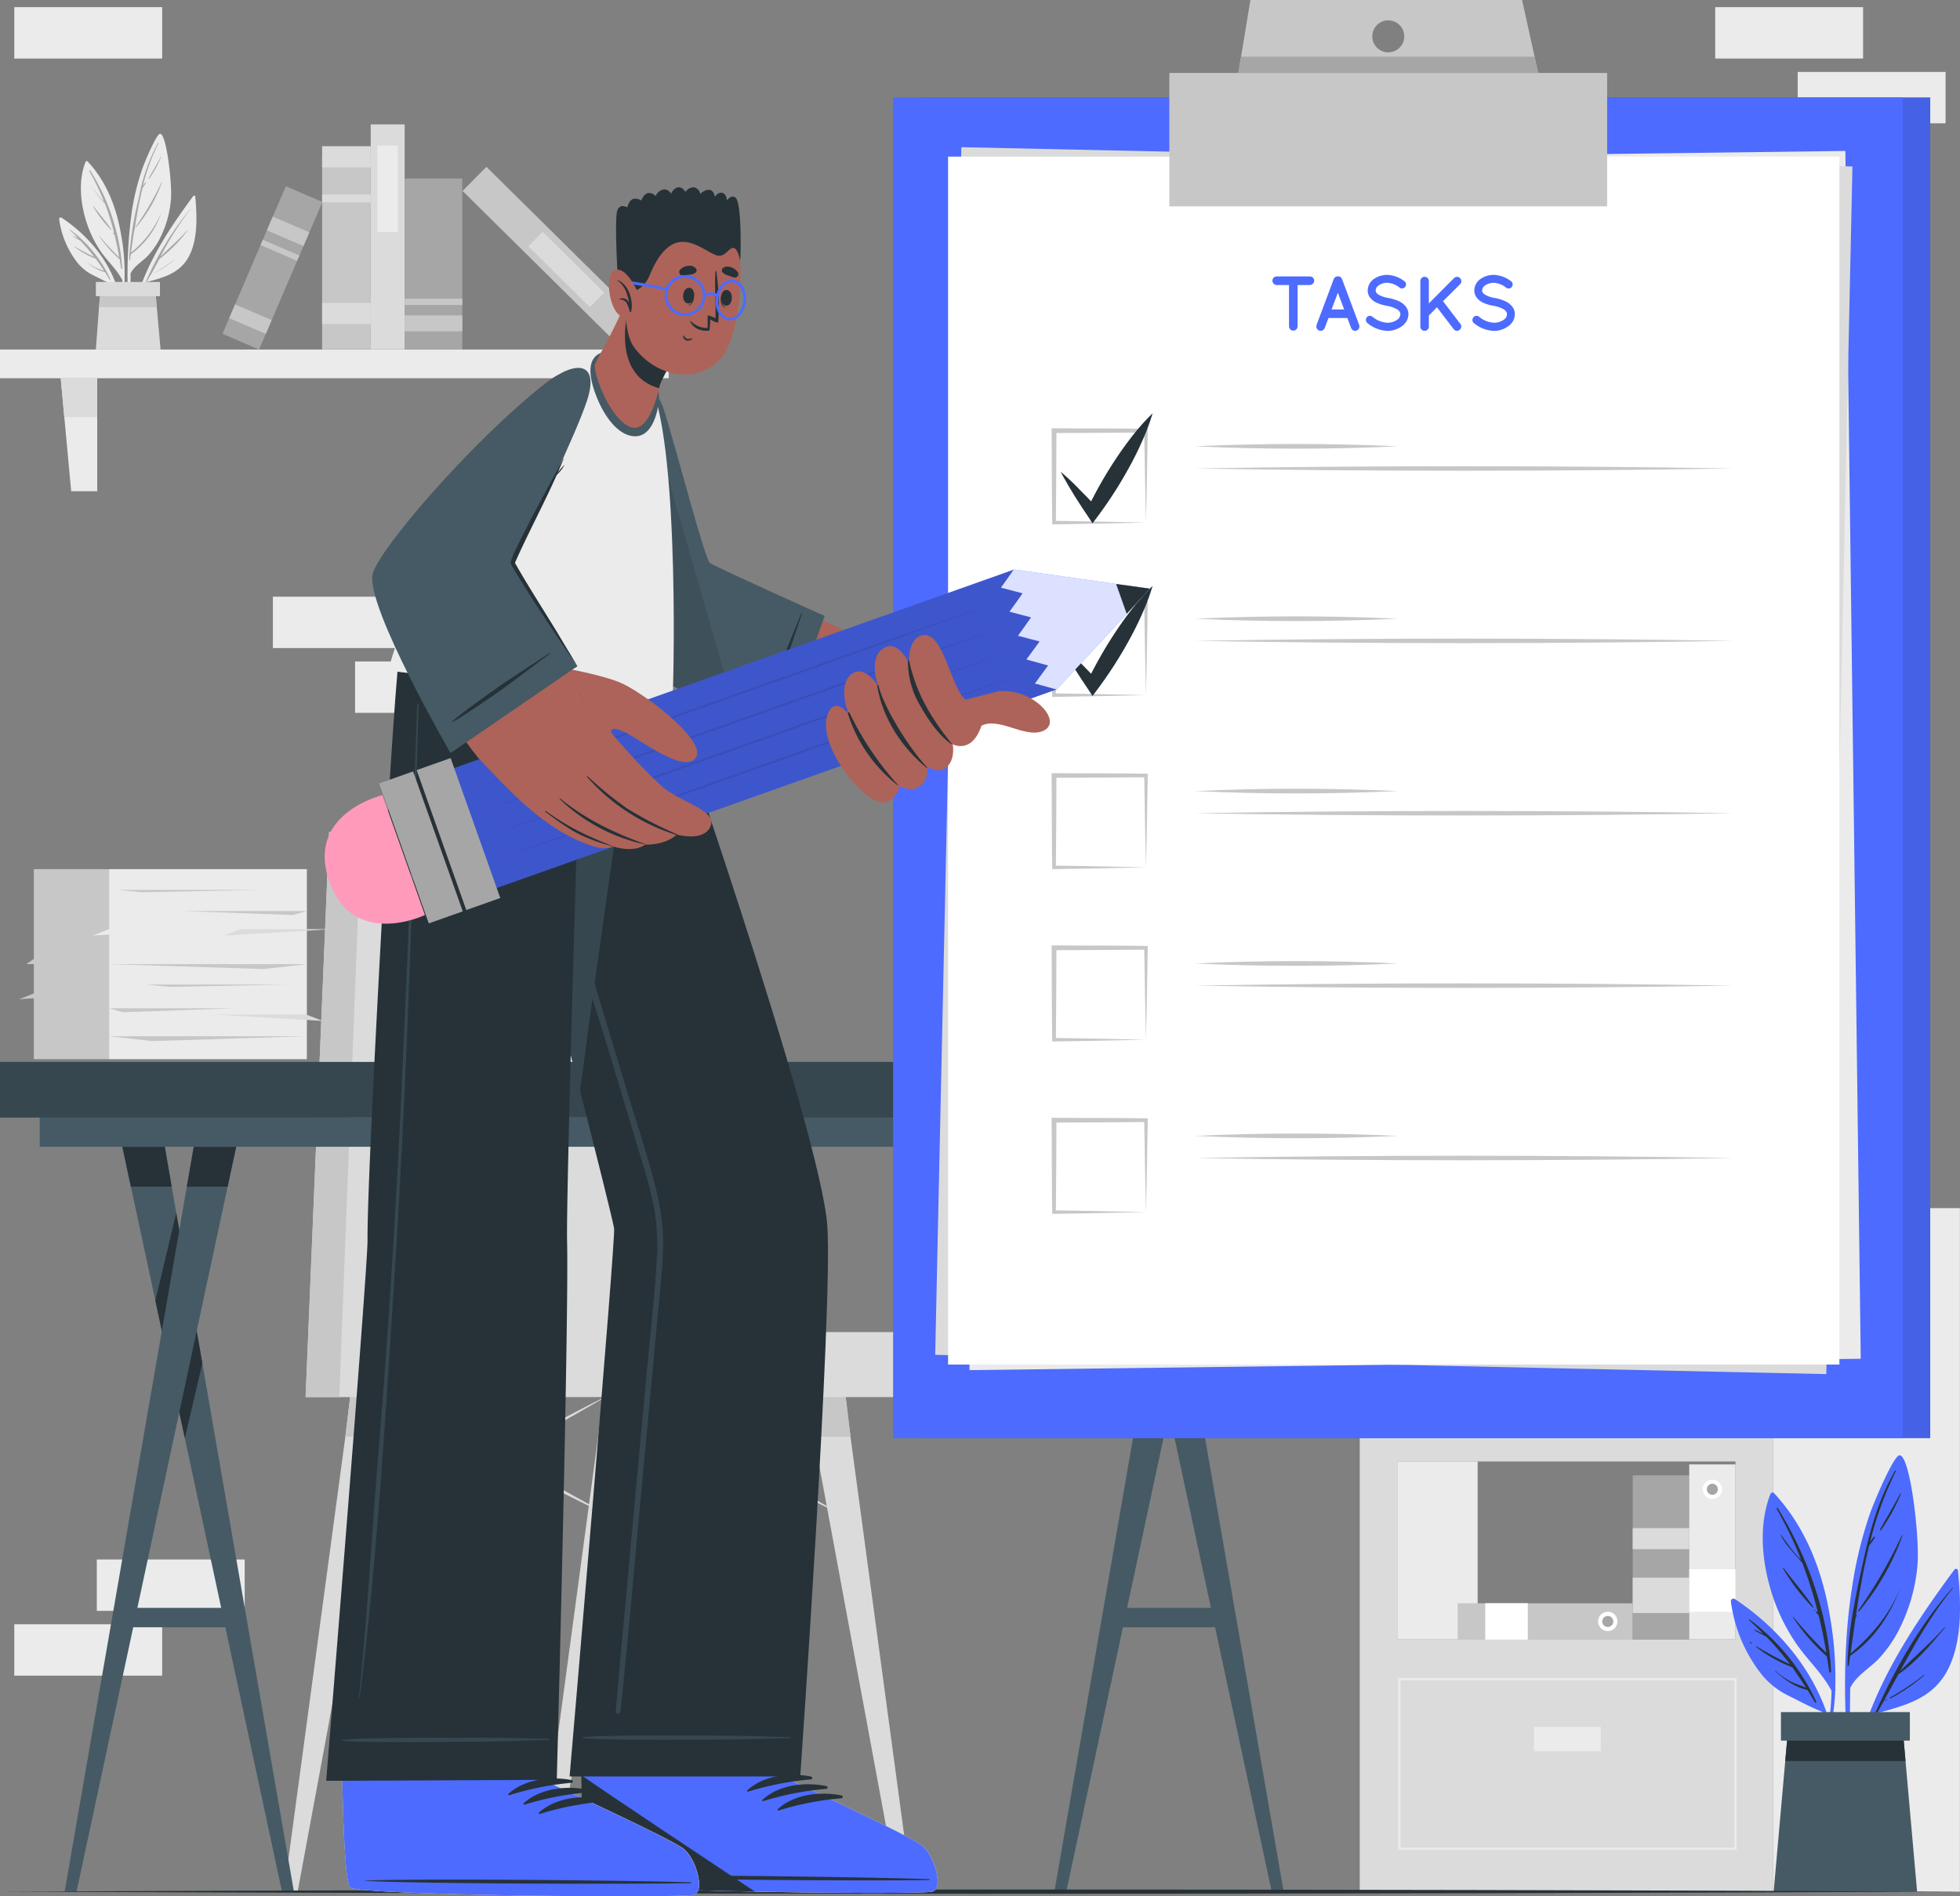 <svg xmlns="http://www.w3.org/2000/svg" width="663.131" height="641.751" viewBox="0 0 663.131 641.751">
  <rect x="0" y="0" width="663.131" height="641.751" fill="#808080" stroke="none"/>
  <g id="Task-cuate" transform="translate(-36.62 -48.6)">
    <g id="freepik--background-complete--inject-91" transform="translate(36.62 51.024)">
      <rect id="Retângulo_572" data-name="Retângulo 572" width="50.032" height="17.387" transform="translate(32.754 525.338)" fill="#ebebeb"/>
      <rect id="Retângulo_573" data-name="Retângulo 573" width="50.032" height="17.387" transform="translate(4.832 547.262)" fill="#ebebeb"/>
      <rect id="Retângulo_574" data-name="Retângulo 574" width="50.032" height="17.387" transform="translate(148.03 199.507)" fill="#ebebeb"/>
      <rect id="Retângulo_575" data-name="Retângulo 575" width="50.032" height="17.387" transform="translate(120.124 221.431)" fill="#ebebeb"/>
      <rect id="Retângulo_576" data-name="Retângulo 576" width="50.032" height="17.387" transform="translate(92.326 199.507)" fill="#ebebeb"/>
      <rect id="Retângulo_577" data-name="Retângulo 577" width="50.032" height="17.387" transform="translate(608.217 547.262)" fill="#ebebeb"/>
      <rect id="Retângulo_578" data-name="Retângulo 578" width="50.032" height="17.387" transform="translate(580.311)" fill="#ebebeb"/>
      <rect id="Retângulo_579" data-name="Retângulo 579" width="50.032" height="17.387" transform="translate(608.217 21.924)" fill="#ebebeb"/>
      <rect id="Retângulo_580" data-name="Retângulo 580" width="50.032" height="17.387" transform="translate(4.832)" fill="#ebebeb"/>
      <rect id="Retângulo_581" data-name="Retângulo 581" width="226.232" height="9.711" transform="translate(0 115.866)" fill="#ebebeb"/>
      <path id="Caminho_1218" data-name="Caminho 1218" d="M62.193,169.219h-8.81L49.84,130.98H62.193Z" transform="translate(-29.299 -5.402)" fill="#ebebeb"/>
      <path id="Caminho_1219" data-name="Caminho 1219" d="M161.05,169.219h8.81L173.4,130.98H161.05Z" transform="translate(32.289 -5.402)" fill="#ebebeb"/>
      <path id="Caminho_1220" data-name="Caminho 1220" d="M49.84,130.98H62.177v13.161H51.052Z" transform="translate(-29.299 -5.402)" fill="#dbdbdb"/>
      <path id="Caminho_1221" data-name="Caminho 1221" d="M173.387,130.98l-1.212,13.161H161.05V130.98Z" transform="translate(32.289 -5.402)" fill="#dbdbdb"/>
      <path id="Caminho_1222" data-name="Caminho 1222" d="M86,91.378c-8.934,12.1-18.257,26.166-20.526,41.346,0,.233.342.311.388,0a89.7,89.7,0,0,1,3.962-12.166c5.873-1.554,11.638-2.937,14.73-8.779s2.75-13.813,2.144-20.355C86.664,91.161,86.182,91.145,86,91.378Z" transform="translate(-20.643 -27.424)" fill="#ebebeb"/>
      <path id="Caminho_1223" data-name="Caminho 1223" d="M68.325,119.162A100.374,100.374,0,0,1,84.065,93.68s.109,0,0,0a108.546,108.546,0,0,0-10.737,16.874c2.968-3,6.215-5.687,9.012-8.888,0,0,.14,0,.093.093a49.1,49.1,0,0,1-9.4,9.509c-.963,1.8-1.942,3.6-2.937,5.392l.746-.373h0a8.328,8.328,0,0,1-.839.4c-.466.855-.932,1.709-1.414,2.564C68.512,119.52,68.247,119.349,68.325,119.162Z" transform="translate(-19.07 -26.059)" fill="#a6a6a6"/>
      <path id="Caminho_1224" data-name="Caminho 1224" d="M70.267,109.721a53.713,53.713,0,0,0,6.852-4.661h.093a36.1,36.1,0,0,1-6.852,4.661C70.252,109.939,70.159,109.784,70.267,109.721Z" transform="translate(-18.013 -19.757)" fill="#a6a6a6"/>
      <path id="Caminho_1225" data-name="Caminho 1225" d="M65.091,140.047a.171.171,0,0,0,.326,0V125.006c1.274-2.595,4.024-4.024,5.935-6.091a26.912,26.912,0,0,0,3.574-4.972,35.551,35.551,0,0,0,4.133-13.8c.528-5.345-1.554-23-3.745-22.39-1.181.311-4.957,9.059-5.967,11.949a83.1,83.1,0,0,0-3.558,14.668,155.8,155.8,0,0,0-.7,35.675Z" transform="translate(-21.243 -34.886)" fill="#ebebeb"/>
      <path id="Caminho_1226" data-name="Caminho 1226" d="M64.847,117.446h0A113.427,113.427,0,0,1,67.955,98.6a63.209,63.209,0,0,1,6.51-18.832c0-.109.218,0,.171.093A69.3,69.3,0,0,0,69.4,94.248c.218-.357.5-.7.73-1.041s.311,0,.233.14A9.322,9.322,0,0,1,69.291,94.9h0c-1.165,4.661-2,9.556-2.735,14.373l.14-.218h0c-.093,0-.186.311-.28.482-.357,2.439-.7,4.879-1.041,7.3a34.184,34.184,0,0,0,10.193-13.378h0a28.046,28.046,0,0,1-10.286,13.984L65,119.4c0,.124-.233.093-.233,0v-1.74a.14.14,0,0,1,.078-.218Z" transform="translate(-21.046 -33.789)" fill="#a6a6a6"/>
      <path id="Caminho_1227" data-name="Caminho 1227" d="M66.14,103.5A100.453,100.453,0,0,0,75.012,88.21h.109A49.271,49.271,0,0,1,66.3,103.593a.109.109,0,0,1-.155-.093Z" transform="translate(-20.272 -29.088)" fill="#a6a6a6"/>
      <path id="Caminho_1228" data-name="Caminho 1228" d="M69.011,90.023c1.383-2.439,2.843-4.817,4.133-7.3h.109a37.618,37.618,0,0,1-4.024,7.365C69.1,90.271,68.9,90.163,69.011,90.023Z" transform="translate(-18.699 -32.128)" fill="#a6a6a6"/>
      <path id="Caminho_1229" data-name="Caminho 1229" d="M68.645,88.11Z" transform="translate(-18.892 -29.144)" fill="#a6a6a6"/>
      <path id="Caminho_1230" data-name="Caminho 1230" d="M68.26,123.934a50.048,50.048,0,0,1-1.165,9.867,9.39,9.39,0,0,0,.155,1.072,47.111,47.111,0,0,0,1.756-10.985.311.311,0,0,0,0-.342h0a71.336,71.336,0,0,0-1.15-14.885C66.3,99.462,62.93,90.636,56.513,83.8a.451.451,0,0,0-.7.14c-2.595,6.588-1.694,14.435.513,20.992a38.254,38.254,0,0,0,5.081,9.975C63.676,117.952,66.473,120.562,68.26,123.934Z" transform="translate(-26.867 -31.592)" fill="#ebebeb"/>
      <path id="Caminho_1231" data-name="Caminho 1231" d="M56.325,85.73a70.667,70.667,0,0,1,10.877,33.2.179.179,0,0,1-.357,0c-.14-1.041-.311-2.082-.482-3.108h0a39.62,39.62,0,0,1-6.961-7.893s0-.109.093,0a82.5,82.5,0,0,0,6.7,7.287c-.435-2.579-.948-5.112-1.554-7.614l-.482-.559c-.109-.124.078-.311.186-.186l.14.171a87.247,87.247,0,0,0-3.108-10.084,30.1,30.1,0,0,1-4.4-5.671s0-.093,0,0a43.367,43.367,0,0,0,2.812,3.729c.4.466.855.917,1.274,1.367A77.085,77.085,0,0,0,56.092,86.01C55.967,85.715,56.231,85.591,56.325,85.73Z" transform="translate(-25.855 -30.493)" fill="#a6a6a6"/>
      <path id="Caminho_1232" data-name="Caminho 1232" d="M57.046,93.553c1.973,2.641,4.211,5.159,6.029,7.893a.078.078,0,0,1-.124.093,39.886,39.886,0,0,1-6.029-7.909C56.89,93.537,57.046,93.475,57.046,93.553Z" transform="translate(-25.379 -26.149)" fill="#a6a6a6"/>
      <path id="Caminho_1233" data-name="Caminho 1233" d="M61.1,99l.078.093s0,.14-.093.093v-.093S60.977,99,61.1,99Z" transform="translate(-23.095 -23.113)" fill="#a6a6a6"/>
      <path id="Caminho_1234" data-name="Caminho 1234" d="M49.5,96.5a30.314,30.314,0,0,0,6.417,15.056,16.1,16.1,0,0,0,5.236,4.04c2.253,1.1,4.661,2.393,6.945,3.31a45.231,45.231,0,0,1,2.377,8.717,3.507,3.507,0,0,1,.218-.761c-1.461-12.85-9.773-23.82-20.417-30.843a.528.528,0,0,0-.777.482Z" transform="translate(-29.487 -24.796)" fill="#ebebeb"/>
      <path id="Caminho_1235" data-name="Caminho 1235" d="M51.876,98.8a.093.093,0,0,1,.109-.14A43.413,43.413,0,0,1,65.518,115.35a.155.155,0,0,1-.264.155c-.482-.87-.994-1.709-1.554-2.533h0a14.4,14.4,0,0,1-6.526-3.791s0-.109,0,0a15.663,15.663,0,0,0,3.108,2.16c.994.5,2.051.808,3.108,1.212-.9-1.429-1.833-2.8-2.812-4.118a28.279,28.279,0,0,1-7.287-4.1c-.078,0,0-.171,0-.124a74.916,74.916,0,0,0,6.775,3.636,55.938,55.938,0,0,0-4.786-5.578c-.824-.435-1.647-.886-2.455-1.352v-.124a9.2,9.2,0,0,1,1.88.932A24.819,24.819,0,0,0,51.876,98.8Z" transform="translate(-28.18 -23.303)" fill="#a6a6a6"/>
      <path id="Caminho_1236" data-name="Caminho 1236" d="M52.006,101.6a2.7,2.7,0,0,1,.4.3h0a2.224,2.224,0,0,1-.42-.233S52.006,101.558,52.006,101.6Z" transform="translate(-28.108 -21.677)" fill="#a6a6a6"/>
      <path id="Caminho_1237" data-name="Caminho 1237" d="M79.383,131.5H57.49l1.072-14.342.42-4.677H77.689l.42,4.677Z" transform="translate(-25.062 -15.648)" fill="#dbdbdb"/>
      <path id="Caminho_1238" data-name="Caminho 1238" d="M77.727,117.157H58.18l.42-4.677H77.307Z" transform="translate(-24.68 -15.648)" fill="#c7c7c7"/>
      <rect id="Retângulo_582" data-name="Retângulo 582" width="21.691" height="4.801" transform="translate(32.428 92.995)" fill="#dbdbdb"/>
      <rect id="Retângulo_583" data-name="Retângulo 583" width="65.275" height="16.439" transform="translate(125.422 50.545) rotate(90)" fill="#c7c7c7"/>
      <rect id="Retângulo_584" data-name="Retângulo 584" width="7.179" height="16.439" transform="translate(125.422 47.049) rotate(90)" fill="#dbdbdb"/>
      <rect id="Retângulo_585" data-name="Retângulo 585" width="2.657" height="16.439" transform="translate(125.422 63.41) rotate(90)" fill="#dbdbdb"/>
      <rect id="Retângulo_586" data-name="Retângulo 586" width="7.179" height="16.439" transform="translate(125.422 100.08) rotate(90)" fill="#dbdbdb"/>
      <rect id="Retângulo_587" data-name="Retângulo 587" width="76.151" height="11.483" transform="translate(136.905 39.668) rotate(90)" fill="#dbdbdb"/>
      <rect id="Retângulo_588" data-name="Retângulo 588" width="29.289" height="6.899" transform="translate(134.574 46.831) rotate(90)" fill="#ebebeb"/>
      <rect id="Retângulo_589" data-name="Retângulo 589" width="76.151" height="11.483" transform="matrix(0.711, 0.703, -0.703, 0.711, 164.57, 54.029)" fill="#c7c7c7"/>
      <rect id="Retângulo_590" data-name="Retângulo 590" width="29.289" height="6.899" transform="matrix(0.711, 0.703, -0.703, 0.711, 183.599, 76.018)" fill="#dbdbdb"/>
      <rect id="Retângulo_591" data-name="Retângulo 591" width="57.848" height="19.516" transform="translate(156.405 57.988) rotate(90)" fill="#a6a6a6"/>
      <rect id="Retângulo_592" data-name="Retângulo 592" width="5.392" height="19.516" transform="translate(156.405 104.306) rotate(90)" fill="#c7c7c7"/>
      <rect id="Retângulo_593" data-name="Retângulo 593" width="2.098" height="19.516" transform="translate(156.42 98.681) rotate(90)" fill="#c7c7c7"/>
      <rect id="Retângulo_594" data-name="Retângulo 594" width="54.352" height="13.471" transform="translate(109.091 65.917) rotate(113.23)" fill="#a6a6a6"/>
      <rect id="Retângulo_595" data-name="Retângulo 595" width="5.065" height="13.471" transform="translate(91.921 105.907) rotate(113.23)" fill="#c7c7c7"/>
      <rect id="Retângulo_596" data-name="Retângulo 596" width="5.065" height="13.471" transform="translate(104.666 76.189) rotate(113.24)" fill="#c7c7c7"/>
      <rect id="Retângulo_597" data-name="Retângulo 597" width="1.958" height="13.471" transform="translate(101.284 84.035) rotate(113.24)" fill="#c7c7c7"/>
      <path id="Caminho_1239" data-name="Caminho 1239" d="M332.7,311.74v231.3H472.541V311.74ZM459.831,457.672H345.394V397.463H459.831Zm0-74.582H345.394V322.912H459.831Z" transform="translate(127.347 94.701)" fill="#dbdbdb"/>
      <rect id="Retângulo_598" data-name="Retângulo 598" width="63.224" height="231.298" transform="translate(599.873 406.441)" fill="#ebebeb"/>
      <rect id="Retângulo_599" data-name="Retângulo 599" width="27.191" height="60.21" transform="translate(472.742 417.613)" fill="#ebebeb"/>
      <path id="Caminho_1240" data-name="Caminho 1240" d="M455.579,472.25H341.08V414.06h114.5Zm-113.722-.777H454.8V414.837H341.857Z" transform="translate(131.988 151.366)" fill="#ebebeb"/>
      <rect id="Retângulo_600" data-name="Retângulo 600" width="22.592" height="8.251" transform="translate(519.014 581.958)" fill="#ebebeb"/>
      <rect id="Retângulo_601" data-name="Retângulo 601" width="27.191" height="60.21" transform="translate(472.742 492.164)" fill="#ebebeb"/>
      <rect id="Retângulo_602" data-name="Retângulo 602" width="55.517" height="19.127" transform="translate(571.532 496.857) rotate(90)" fill="#a6a6a6"/>
      <rect id="Retângulo_603" data-name="Retângulo 603" width="11.98" height="19.127" transform="translate(571.516 531.475) rotate(90)" fill="#dbdbdb"/>
      <rect id="Retângulo_604" data-name="Retângulo 604" width="7.101" height="19.127" transform="translate(571.516 514.741) rotate(90)" fill="#dbdbdb"/>
      <rect id="Retângulo_605" data-name="Retângulo 605" width="48.354" height="46.458" transform="translate(506.102 431.364)" fill="#ebebeb"/>
      <rect id="Retângulo_606" data-name="Retângulo 606" width="18.381" height="46.458" transform="translate(554.456 431.364)" fill="#c7c7c7"/>
      <path id="Caminho_1241" data-name="Caminho 1241" d="M362.34,342.73h48.354l-37.757,1.2Z" transform="translate(143.762 111.864)" fill="#c7c7c7"/>
      <path id="Caminho_1242" data-name="Caminho 1242" d="M410.694,354.07H362.34l37.757,1.2Z" transform="translate(143.762 118.144)" fill="#c7c7c7"/>
      <path id="Caminho_1243" data-name="Caminho 1243" d="M362.34,334.37h30.625l-27.222.979Z" transform="translate(143.762 107.234)" fill="#c7c7c7"/>
      <path id="Caminho_1244" data-name="Caminho 1244" d="M404.375,349.67H373.75l27.222.979Z" transform="translate(150.081 115.707)" fill="#c7c7c7"/>
      <path id="Caminho_1245" data-name="Caminho 1245" d="M369.81,331.05h34.541l-5.765.575Z" transform="translate(147.899 105.395)" fill="#c7c7c7"/>
      <path id="Caminho_1246" data-name="Caminho 1246" d="M365.37,345.94h34.541l-5.765.575Z" transform="translate(145.44 113.641)" fill="#c7c7c7"/>
      <path id="Caminho_1247" data-name="Caminho 1247" d="M379.04,337.22h22.406l4.009,1.569Z" transform="translate(153.01 108.812)" fill="#ebebeb"/>
      <path id="Caminho_1248" data-name="Caminho 1248" d="M358.37,337.22h22.406l4.009,1.569Z" transform="translate(141.563 108.812)" fill="#ebebeb"/>
      <path id="Caminho_1249" data-name="Caminho 1249" d="M386.294,350.66H363.873l-3.993,1.569Z" transform="translate(142.399 116.255)" fill="#ebebeb"/>
      <path id="Caminho_1250" data-name="Caminho 1250" d="M393.46,347.25h17.993l4.009,1.554Z" transform="translate(160.996 114.367)" fill="#c7c7c7"/>
      <path id="Caminho_1251" data-name="Caminho 1251" d="M397.5,343.184h13.953L409.6,341.91Z" transform="translate(163.233 111.409)" fill="#c7c7c7"/>
      <rect id="Retângulo_607" data-name="Retângulo 607" width="15.647" height="59.215" transform="translate(571.516 493.159)" fill="#ebebeb"/>
      <path id="Caminho_1252" data-name="Caminho 1252" d="M410.643,377.4a3.263,3.263,0,1,1,3.263-3.263A3.263,3.263,0,0,1,410.643,377.4Z" transform="translate(168.705 127.447)" fill="#fff"/>
      <path id="Caminho_1253" data-name="Caminho 1253" d="M410.145,375.5a1.865,1.865,0,1,1,1.865-1.865,1.864,1.864,0,0,1-1.865,1.865Z" transform="translate(169.203 127.946)" fill="#a6a6a6"/>
      <rect id="Retângulo_608" data-name="Retângulo 608" width="14.404" height="15.647" transform="translate(587.179 528.632) rotate(90)" fill="#fff"/>
      <rect id="Retângulo_609" data-name="Retângulo 609" width="59.215" height="12.306" transform="translate(493.174 540.161)" fill="#c7c7c7"/>
      <path id="Caminho_1254" data-name="Caminho 1254" d="M384.61,402.929a3.263,3.263,0,1,1,3.263,3.247A3.263,3.263,0,0,1,384.61,402.929Z" transform="translate(156.095 143.385)" fill="#fff"/>
      <path id="Caminho_1255" data-name="Caminho 1255" d="M385.51,402.425a1.865,1.865,0,1,1,1.865,1.865A1.865,1.865,0,0,1,385.51,402.425Z" transform="translate(156.593 143.889)" fill="#a6a6a6"/>
      <rect id="Retângulo_610" data-name="Retângulo 610" width="14.404" height="12.306" transform="translate(516.901 552.451) rotate(180)" fill="#fff"/>
    </g>
    <g id="freepik--Plant--inject-91" transform="translate(622.224 541.11)">
      <path id="Caminho_1256" data-name="Caminho 1256" d="M474.373,390.551c-14.9,20.2-30.423,43.584-34.183,68.88,0,.388.575.513.653.124a151.737,151.737,0,0,1,6.588-20.2c9.8-2.7,19.407-4.91,24.55-14.637,5.252-9.991,4.584-23.012,3.589-33.9A.68.68,0,0,0,474.373,390.551Z" transform="translate(-398.729 -351.881)" fill="#4d6bfe"/>
      <path id="Caminho_1257" data-name="Caminho 1257" d="M444.94,436.85c6.7-15.025,15.274-30.1,26.2-42.45,0,0,.186,0,.124.124-7.147,8.794-12.586,18.366-17.884,28.108,4.926-5,10.333-9.494,15.01-14.792.093-.109.233,0,.14.14-4.661,5.578-9.7,11.622-15.74,15.74-1.631,2.983-3.263,6-4.91,9,.4-.233.823-.435,1.227-.637l.078.109c-.466.233-.917.482-1.4.684l-2.362,4.242C445.235,437.44,444.8,437.16,444.94,436.85Z" transform="translate(-396.114 -349.608)" fill="#263238"/>
      <path id="Caminho_1258" data-name="Caminho 1258" d="M448.146,421.07a86.64,86.64,0,0,0,11.436-7.629c.093-.078.249,0,.14.14a60.6,60.6,0,0,1-11.4,7.769.171.171,0,0,1-.171-.28Z" transform="translate(-394.348 -339.08)" fill="#263238"/>
      <path id="Caminho_1259" data-name="Caminho 1259" d="M439.441,469.362c0,.311.559.311.544,0,0-8.344,0-16.7.14-25.078,2.129-4.3,6.712-6.7,9.9-10.146a44.085,44.085,0,0,0,5.935-8.266,59.417,59.417,0,0,0,6.9-22.981c.886-8.919-2.5-38.332-6.215-37.291-1.942.528-8.251,15.1-9.913,19.9a137.607,137.607,0,0,0-5.935,24.426C437.7,429.507,437.949,449.629,439.441,469.362Z" transform="translate(-399.736 -365.573)" fill="#4d6bfe"/>
      <path id="Caminho_1260" data-name="Caminho 1260" d="M439.04,431.587h0c.451-10.55,2.828-21.194,5.05-31.418,2.393-11.016,5.19-21.38,10.877-31.2a.16.16,0,0,1,.28.155,116.266,116.266,0,0,0-8.717,23.959c.373-.59.839-1.15,1.228-1.725.155-.218.528,0,.373.218a15.12,15.12,0,0,1-1.771,2.5.093.093,0,0,1-.078,0c-1.942,7.878-3.356,15.926-4.553,23.959a2.53,2.53,0,0,0,.264-.311s.171,0,.124.093-.311.544-.466.808c-.606,4.071-1.165,8.142-1.74,12.182,7.272-6.215,13.471-13.518,16.967-22.53h0c-3.418,9.323-8.826,17.651-17.092,23.307-.155,1.088-.311,2.175-.451,3.263,0,.218-.4.155-.4,0,0-.948,0-1.911.093-2.875a.233.233,0,0,1,.016-.388Z" transform="translate(-399.428 -363.737)" fill="#263238"/>
      <path id="Caminho_1261" data-name="Caminho 1261" d="M441.229,408.506a165.869,165.869,0,0,0,14.792-25.482c0-.093.233,0,.187.078a82.554,82.554,0,0,1-14.7,25.622C441.385,408.863,441.12,408.677,441.229,408.506Z" transform="translate(-398.168 -355.93)" fill="#263238"/>
      <path id="Caminho_1262" data-name="Caminho 1262" d="M446.019,386.055c2.3-4.071,4.661-8.033,6.883-12.166,0-.124.218,0,.171.093a63.066,63.066,0,0,1-6.7,12.275C446.175,386.521,445.833,386.288,446.019,386.055Z" transform="translate(-395.531 -360.996)" fill="#263238"/>
      <path id="Caminho_1263" data-name="Caminho 1263" d="M445.39,382.84Z" transform="translate(-395.85 -356.01)" fill="#263238"/>
      <path id="Caminho_1264" data-name="Caminho 1264" d="M443.728,440.771a84.382,84.382,0,0,1-1.942,16.424c.093.59.171,1.181.264,1.8a78.791,78.791,0,0,0,2.937-18.3.559.559,0,0,0,0-.559h0a121.779,121.779,0,0,0-1.833-24.783c-2.579-15.32-8.22-30-18.894-41.486a.761.761,0,0,0-1.181.249c-4.32,10.954-2.812,24.022.855,34.96a64.217,64.217,0,0,0,8.468,16.61C436.083,430.8,440.76,435.147,443.728,440.771Z" transform="translate(-409.663 -361.081)" fill="#4d6bfe"/>
      <path id="Caminho_1265" data-name="Caminho 1265" d="M423.862,377.1c10.115,16.424,17.092,35.908,18.024,55.3,0,.342-.559.435-.606.093-.249-1.756-.513-3.48-.792-5.205h0a65.776,65.776,0,0,1-11.483-13.254c0-.078.078-.187.14-.109A139.844,139.844,0,0,0,440.3,426.065c-.73-4.289-1.554-8.5-2.595-12.663-.28-.311-.544-.637-.808-.948s.124-.5.3-.3l.249.264a148.214,148.214,0,0,0-5.283-16.8c-2.579-3.108-5.469-5.734-7.334-9.432l.124-.078c1.554,2.113,2.968,4.242,4.661,6.215.684.777,1.445,1.554,2.144,2.269a129.9,129.9,0,0,0-8.282-17.263.233.233,0,0,1,.389-.233Z" transform="translate(-407.992 -359.225)" fill="#263238"/>
      <path id="Caminho_1266" data-name="Caminho 1266" d="M425.083,390.149c3.263,4.4,6.992,8.608,10.037,13.161.078.124-.109.264-.218.155a67.763,67.763,0,0,1-10.053-13.192C424.835,390.134,425.083,389.963,425.083,390.149Z" transform="translate(-407.225 -352.008)" fill="#263238"/>
      <path id="Caminho_1267" data-name="Caminho 1267" d="M431.853,399.25l.14.14c.093.093,0,.249-.14.155l-.14-.14C431.6,399.312,431.76,399.157,431.853,399.25Z" transform="translate(-403.444 -346.938)" fill="#263238"/>
      <path id="Caminho_1268" data-name="Caminho 1268" d="M413.512,397.745a50.5,50.5,0,0,0,10.69,25.063,26.617,26.617,0,0,0,8.655,6.759c3.76,1.849,7.676,3.993,11.56,5.516a75.282,75.282,0,0,1,4.086,14.528c.124-.419.249-.855.388-1.29-2.5-21.38-16.346-39.668-34.059-51.415a.87.87,0,0,0-1.321.839Z" transform="translate(-413.506 -348.292)" fill="#4d6bfe"/>
      <path id="Caminho_1269" data-name="Caminho 1269" d="M417.468,401.561a.15.15,0,0,1,.186-.233,72.391,72.391,0,0,1,22.561,27.813c.124.3-.264.544-.435.249-.823-1.43-1.663-2.843-2.517-4.211h0c-4.04-.761-7.862-3.6-10.877-6.308-.078-.078,0-.186.124-.124a24.86,24.86,0,0,0,5.112,3.589c1.647.839,3.434,1.367,5.143,2.035q-2.331-3.566-4.661-6.868a47.236,47.236,0,0,1-12.151-6.821c-.109-.093,0-.28.124-.2a127.2,127.2,0,0,0,11.281,6.044,99.749,99.749,0,0,0-7.971-9.323c-1.367-.715-2.766-1.445-4.086-2.222-.109,0,0-.249,0-.2a14.422,14.422,0,0,1,3.108,1.554C420.886,404.715,419.239,403.115,417.468,401.561Z" transform="translate(-411.34 -345.784)" fill="#263238"/>
      <path id="Caminho_1270" data-name="Caminho 1270" d="M417.763,406.239a6.6,6.6,0,0,1,.668.482c.078,0,0,.14-.078.109a4.028,4.028,0,0,1-.715-.4C417.514,406.347,417.638,406.145,417.763,406.239Z" transform="translate(-411.247 -343.065)" fill="#263238"/>
      <path id="Caminho_1271" data-name="Caminho 1271" d="M471.355,479.822H422.83l3.916-44.19.87-9.742h38.969l.855,9.742Z" transform="translate(-408.343 -332.169)" fill="#455a64"/>
      <path id="Caminho_1272" data-name="Caminho 1272" d="M466.044,435.632H425.35l.87-9.742h38.969Z" transform="translate(-406.948 -332.169)" fill="#263238"/>
      <rect id="Retângulo_611" data-name="Retângulo 611" width="43.615" height="9.649" transform="translate(16.942 86.9)" fill="#455a64"/>
    </g>
    <g id="freepik--Chair--inject-91" transform="translate(132.722 330.194)">
      <path id="Caminho_1273" data-name="Caminho 1273" d="M199.359,352.34c-6.883,4.071-13.829,8.018-20.79,11.933s-13.984,7.769-20.961,11.607-13.984,7.614-21.116,11.343l-10.612,5.563c-3.558,1.8-7.1,3.667-10.69,5.438,3.434-2.051,6.914-4.024,10.364-6.044l10.426-5.9c6.961-3.916,13.984-7.769,20.961-11.607s13.984-7.6,21.116-11.327S192.212,355.914,199.359,352.34Z" transform="translate(-89.211 -161.985)" fill="#dbdbdb"/>
      <path id="Caminho_1274" data-name="Caminho 1274" d="M119,352.34c6.65,3.108,13.238,6.464,19.8,9.789s13.083,6.759,19.64,10.131,13.005,6.883,19.469,10.41l9.7,5.3c3.2,1.818,6.433,3.589,9.618,5.438-3.341-1.554-6.619-3.216-9.944-4.832l-9.867-4.957c-6.557-3.325-13.083-6.759-19.624-10.131s-13.005-6.883-19.469-10.41S125.417,356.007,119,352.34Z" transform="translate(-87.101 -161.985)" fill="#dbdbdb"/>
      <path id="Caminho_1275" data-name="Caminho 1275" d="M250.473,352.34c-6.868,4.071-13.813,8.018-20.774,11.933s-13.984,7.769-20.976,11.607-13.984,7.614-21.116,11.343l-10.612,5.563c-3.558,1.8-7.1,3.667-10.675,5.438,3.434-2.051,6.9-4.024,10.348-6.044l10.426-5.9c6.961-3.916,13.984-7.769,20.976-11.607s13.984-7.6,21.116-11.327S243.326,355.914,250.473,352.34Z" transform="translate(-60.895 -161.985)" fill="#dbdbdb"/>
      <path id="Caminho_1276" data-name="Caminho 1276" d="M170.14,352.34c6.65,3.108,13.238,6.464,19.811,9.789s13.083,6.759,19.624,10.131,13.021,6.883,19.485,10.41l9.68,5.3c3.216,1.818,6.433,3.589,9.618,5.438-3.325-1.554-6.619-3.216-9.929-4.832l-9.867-4.957c-6.573-3.325-13.083-6.759-19.624-10.131s-13.021-6.883-19.485-10.41S176.526,356.007,170.14,352.34Z" transform="translate(-58.78 -161.985)" fill="#dbdbdb"/>
      <path id="Caminho_1277" data-name="Caminho 1277" d="M211.14,345.26l4.2,25.249,28.512,153.965h4.6L227.719,370.509l-3.061-25.249Z" transform="translate(-36.074 -165.906)" fill="#dbdbdb"/>
      <path id="Caminho_1278" data-name="Caminho 1278" d="M224.658,345.26H211.14l4.2,25.249h12.384Z" transform="translate(-36.074 -165.906)" fill="#c7c7c7"/>
      <path id="Caminho_1279" data-name="Caminho 1279" d="M153.51,524.475h4.6l28.512-153.965,4.211-25.249H177.314l-3.061,25.249Z" transform="translate(-67.989 -165.906)" fill="#dbdbdb"/>
      <path id="Caminho_1280" data-name="Caminho 1280" d="M169.921,345.26l-3.061,25.249h12.368l4.211-25.249Z" transform="translate(-60.596 -165.906)" fill="#c7c7c7"/>
      <path id="Caminho_1281" data-name="Caminho 1281" d="M98.47,524.475h4.6l28.512-153.965,4.211-25.249H122.274l-3.061,25.249Z" transform="translate(-98.47 -165.906)" fill="#dbdbdb"/>
      <path id="Caminho_1282" data-name="Caminho 1282" d="M111.82,370.509h12.368L128.4,345.26H114.881Z" transform="translate(-91.077 -165.906)" fill="#c7c7c7"/>
      <path id="Caminho_1283" data-name="Caminho 1283" d="M103.16,421.04H312.083v-22h-78.2L207.59,229.83h-96.46Z" transform="translate(-95.873 -229.83)" fill="#dbdbdb"/>
      <path id="Caminho_1284" data-name="Caminho 1284" d="M103.16,421.04h11.389l7.427-191.21H111.131Z" transform="translate(-95.873 -229.83)" fill="#c7c7c7"/>
    </g>
    <g id="freepik--Table--inject-91" transform="translate(36.62 407.977)">
      <rect id="Retângulo_612" data-name="Retângulo 612" width="37.322" height="6.557" transform="translate(41.875 184.762)" fill="#455a64"/>
      <path id="Caminho_1285" data-name="Caminho 1285" d="M121.31,550.442h-4.04L84.407,396.989l-1.88-8.748-5.9-27.549-2.191-10.271-8.282-38.55-2.89-13.5H77.617l2.346,13.5,1.538,8.857,1.026,5.9,5.889,34.059,1.911,10.954Z" transform="translate(-21.867 -269.656)" fill="#455a64"/>
      <path id="Caminho_1286" data-name="Caminho 1286" d="M77.617,298.37l2.346,13.5H66.15l-2.89-13.5Z" transform="translate(-21.867 -269.656)" fill="#263238"/>
      <path id="Caminho_1287" data-name="Caminho 1287" d="M86.345,363.678l-5.92,25.342-1.88-8.748-5.9-27.549L70.45,342.453l7.07-29.693,1.026,5.9,5.889,34.059Z" transform="translate(-17.885 -261.687)" fill="#263238"/>
      <path id="Caminho_1288" data-name="Caminho 1288" d="M108.734,298.37l-2.89,13.5-10.473,48.82-5.889,27.549-34.758,162.2H50.7L83.578,360.693l5.9-34.059,2.548-14.761,2.346-13.5Z" transform="translate(-28.823 -269.656)" fill="#455a64"/>
      <path id="Caminho_1289" data-name="Caminho 1289" d="M94,298.37l-2.89,13.5H77.3l2.346-13.5Z" transform="translate(-14.092 -269.656)" fill="#263238"/>
      <rect id="Retângulo_613" data-name="Retângulo 613" width="37.322" height="6.557" transform="translate(376.733 184.762)" fill="#455a64"/>
      <path id="Caminho_1290" data-name="Caminho 1290" d="M336.82,550.442h-4.04L299.917,396.989l-1.88-8.748-5.9-27.549-2.191-10.271-8.282-38.55-2.89-13.5h14.357l2.346,13.5,1.538,8.857,1.026,5.9,5.889,34.059,1.911,10.954Z" transform="translate(97.481 -269.656)" fill="#455a64"/>
      <path id="Caminho_1291" data-name="Caminho 1291" d="M293.127,298.37l2.346,13.5H281.66l-2.89-13.5Z" transform="translate(97.481 -269.656)" fill="#263238"/>
      <path id="Caminho_1292" data-name="Caminho 1292" d="M301.855,363.678l-5.92,25.342-1.88-8.748-5.9-27.549-2.191-10.271,7.07-29.693,1.026,5.9,5.889,34.059Z" transform="translate(101.463 -261.687)" fill="#263238"/>
      <path id="Caminho_1293" data-name="Caminho 1293" d="M324.244,298.37l-2.89,13.5-10.473,48.82-5.889,27.549-34.758,162.2H266.21l32.878-189.749,5.9-34.059,2.548-14.761,2.346-13.5Z" transform="translate(90.526 -269.656)" fill="#455a64"/>
      <path id="Caminho_1294" data-name="Caminho 1294" d="M309.513,298.37l-2.89,13.5H292.81l2.346-13.5Z" transform="translate(105.256 -269.656)" fill="#263238"/>
      <rect id="Retângulo_614" data-name="Retângulo 614" width="429.298" height="9.867" transform="translate(13.44 18.847)" fill="#455a64"/>
      <rect id="Retângulo_615" data-name="Retângulo 615" width="456.178" height="18.848" transform="translate(0 0)" fill="#37474f"/>
    </g>
    <g id="freepik--Sheets--inject-91" transform="translate(43.053 342.733)">
      <rect id="Retângulo_616" data-name="Retângulo 616" width="66.937" height="64.312" transform="translate(97.392 64.312) rotate(180)" fill="#ebebeb"/>
      <rect id="Retângulo_617" data-name="Retângulo 617" width="25.436" height="64.312" transform="translate(30.454 64.312) rotate(180)" fill="#c7c7c7"/>
      <path id="Caminho_1295" data-name="Caminho 1295" d="M127.3,258.59H60.36l52.27,1.663Z" transform="translate(-29.906 -226.442)" fill="#c7c7c7"/>
      <path id="Caminho_1296" data-name="Caminho 1296" d="M60.36,274.29H127.3l-52.27,1.662Z" transform="translate(-29.906 -217.747)" fill="#c7c7c7"/>
      <path id="Caminho_1297" data-name="Caminho 1297" d="M118.553,247.02H76.15l37.7,1.352Z" transform="translate(-21.161 -232.849)" fill="#c7c7c7"/>
      <path id="Caminho_1298" data-name="Caminho 1298" d="M60.36,268.2h42.4l-37.7,1.352Z" transform="translate(-29.906 -221.12)" fill="#c7c7c7"/>
      <path id="Caminho_1299" data-name="Caminho 1299" d="M110.156,242.42H62.33l7.971.808Z" transform="translate(-28.815 -235.397)" fill="#c7c7c7"/>
      <path id="Caminho_1300" data-name="Caminho 1300" d="M116.29,263.03H68.48l7.971.808Z" transform="translate(-25.409 -223.983)" fill="#c7c7c7"/>
      <path id="Caminho_1301" data-name="Caminho 1301" d="M93.361,250.97H62.332L56.8,253.13Z" transform="translate(-31.877 -230.662)" fill="#ebebeb"/>
      <path id="Caminho_1302" data-name="Caminho 1302" d="M121.971,250.97H90.941l-5.531,2.16Z" transform="translate(-16.033 -230.662)" fill="#dbdbdb"/>
      <path id="Caminho_1303" data-name="Caminho 1303" d="M83.32,269.57h31.014l5.547,2.16Z" transform="translate(-17.191 -220.361)" fill="#dbdbdb"/>
      <path id="Caminho_1304" data-name="Caminho 1304" d="M71.214,264.85H46.307l-5.547,2.16Z" transform="translate(-40.76 -222.975)" fill="#c7c7c7"/>
      <path id="Caminho_1305" data-name="Caminho 1305" d="M61.659,259.216H42.33l2.579-1.756Z" transform="translate(-39.891 -227.068)" fill="#c7c7c7"/>
    </g>
    <g id="freepik--Clipboard--inject-91" transform="translate(338.786 48.6)">
      <rect id="Retângulo_618" data-name="Retângulo 618" width="341.602" height="453.723" transform="translate(9.292 32.972)" fill="#4d6bfe"/>
      <g id="Grupo_978" data-name="Grupo 978" transform="translate(9.292 32.972)" opacity="0.1">
        <rect id="Retângulo_619" data-name="Retângulo 619" width="341.602" height="453.723" fill="#020100"/>
      </g>
      <rect id="Retângulo_620" data-name="Retângulo 620" width="341.602" height="453.723" transform="translate(0 32.972)" fill="#4d6bfe"/>
      <rect id="Retângulo_621" data-name="Retângulo 621" width="301.56" height="408.788" transform="translate(20.641 54.925) rotate(-0.73)" fill="#ebebeb"/>
      <rect id="Retângulo_622" data-name="Retângulo 622" width="408.788" height="301.56" transform="translate(14.242 458.5) rotate(-88.76)" fill="#dbdbdb"/>
      <rect id="Retângulo_623" data-name="Retângulo 623" width="301.56" height="408.788" transform="translate(18.599 53)" fill="#fff"/>
      <path id="Caminho_1306" data-name="Caminho 1306" d="M297.525,173.795c-8.049.2-23.664.513-31.713.606-.171-9.323-.124-22.359-.2-31.744v-.777h.777c9.432.093,22.437,0,31.744.186-.109,8.064-.388,23.68-.606,31.728Zm0,0c-.2-7.769-.482-23.307-.59-31.076l.59.59c-9,.109-22,.14-31.076.186l.777-.777c0,9.183-.078,22.079-.186,31.076l-.59-.59C274.218,173.3,289.834,173.608,297.525,173.795Z" transform="translate(-211.973 3.058)" fill="#c7c7c7"/>
      <path id="Caminho_1307" data-name="Caminho 1307" d="M296.8,146.092c22.825-1.057,45.837-1.057,68.662,0C342.621,147.165,319.625,147.149,296.8,146.092Z" transform="translate(-194.7 4.952)" fill="#c7c7c7"/>
      <path id="Caminho_1308" data-name="Caminho 1308" d="M296.8,150.914c58.547-1.041,123.635-1.01,182.229,0C420.42,151.909,355.362,151.94,296.8,150.914Z" transform="translate(-194.7 7.635)" fill="#c7c7c7"/>
      <path id="Caminho_1309" data-name="Caminho 1309" d="M267.59,158.415c1.15.963,2.237,1.958,3.325,2.968s2.129,2.051,3.108,3.108c2.1,2.067,4.118,4.2,6.106,6.355l-3.558.233a139.22,139.22,0,0,1,9.7-17.092q2.7-4.071,5.749-7.955a74.4,74.4,0,0,1,6.65-7.412,74.407,74.407,0,0,1-3.481,9.323c-1.321,3-2.781,5.936-4.351,8.794a143.294,143.294,0,0,1-10.535,16.5l-1.958,2.61-1.554-2.377c-1.647-2.439-3.263-4.894-4.817-7.4-.746-1.274-1.554-2.517-2.268-3.807S268.227,159.752,267.59,158.415Z" transform="translate(-210.876 1.253)" fill="#263238"/>
      <path id="Caminho_1310" data-name="Caminho 1310" d="M297.525,211.375c-8.049.2-23.664.513-31.713.606-.171-9.323-.124-22.344-.2-31.744v-.777h.777c9.432.093,22.437,0,31.744.2-.109,8.064-.388,23.664-.606,31.713Zm0,0c-.2-7.769-.482-23.307-.59-31.076l.59.606c-9,.109-22,.124-31.076.171l.777-.777c0,9.183-.078,22.095-.186,31.076l-.59-.59C274.218,210.878,289.834,211.188,297.525,211.375Z" transform="translate(-211.973 23.869)" fill="#c7c7c7"/>
      <path id="Caminho_1311" data-name="Caminho 1311" d="M296.8,183.645c22.825-1.057,45.837-1.072,68.662,0C342.621,184.7,319.625,184.7,296.8,183.645Z" transform="translate(-194.7 25.745)" fill="#c7c7c7"/>
      <path id="Caminho_1312" data-name="Caminho 1312" d="M296.8,188.452c58.547-1.025,123.635-1.01,182.229,0C420.42,189.462,355.362,189.493,296.8,188.452Z" transform="translate(-194.7 28.426)" fill="#c7c7c7"/>
      <path id="Caminho_1313" data-name="Caminho 1313" d="M267.59,195.922c1.15.963,2.237,1.958,3.325,2.968s2.129,2.051,3.108,3.108c2.1,2.082,4.118,4.211,6.106,6.371l-3.558.218a140.192,140.192,0,0,1,9.7-17q2.7-4.071,5.749-7.955a72.7,72.7,0,0,1,6.65-7.412,74.193,74.193,0,0,1-3.48,9.323c-1.321,3.014-2.781,5.936-4.351,8.81A143.109,143.109,0,0,1,280.3,210.839l-1.958,2.626-1.554-2.393c-1.647-2.424-3.263-4.879-4.817-7.4-.746-1.274-1.554-2.517-2.268-3.807S268.227,197.258,267.59,195.922Z" transform="translate(-210.876 22.075)" fill="#263238"/>
      <path id="Caminho_1314" data-name="Caminho 1314" d="M297.525,248.868c-8.049.2-23.664.513-31.713.606-.171-9.323-.124-22.359-.2-31.744V217h.777c9.432.093,22.437,0,31.744.186-.109,8.064-.388,23.664-.606,31.728Zm0,0c-.2-7.769-.482-23.307-.59-31.076l.59.59c-9,.109-22,.14-31.076.186l.777-.777c0,9.183-.078,22.079-.186,31.076l-.59-.59C274.218,248.371,289.834,248.682,297.525,248.868Z" transform="translate(-211.973 44.659)" fill="#c7c7c7"/>
      <path id="Caminho_1315" data-name="Caminho 1315" d="M296.8,221.182c22.825-1.057,45.837-1.057,68.662,0C342.621,222.239,319.625,222.239,296.8,221.182Z" transform="translate(-194.7 46.536)" fill="#c7c7c7"/>
      <path id="Caminho_1316" data-name="Caminho 1316" d="M296.8,226c58.547-1.041,123.635-1.01,182.229,0C420.42,227,355.362,227.03,296.8,226Z" transform="translate(-194.7 49.219)" fill="#c7c7c7"/>
      <path id="Caminho_1317" data-name="Caminho 1317" d="M297.525,286.425c-8.049.2-23.664.513-31.713.606-.171-9.323-.124-22.344-.2-31.744v-.777h.777c9.432.093,22.437,0,31.744.2-.109,8.049-.388,23.664-.606,31.713Zm0,0c-.2-7.769-.482-23.307-.59-31.076l.59.606c-9,.109-22,.124-31.076.171l.777-.777c0,9.183-.078,22.095-.186,31.076l-.59-.59C274.218,285.928,289.834,286.238,297.525,286.425Z" transform="translate(-211.973 65.432)" fill="#c7c7c7"/>
      <path id="Caminho_1318" data-name="Caminho 1318" d="M296.8,258.737c22.825-1.072,45.837-1.072,68.662,0C342.621,259.793,319.625,259.793,296.8,258.737Z" transform="translate(-194.7 67.327)" fill="#c7c7c7"/>
      <path id="Caminho_1319" data-name="Caminho 1319" d="M296.8,263.542c58.547-1.025,123.635-1.01,182.229,0C420.42,264.552,355.362,264.583,296.8,263.542Z" transform="translate(-194.7 70.011)" fill="#c7c7c7"/>
      <path id="Caminho_1320" data-name="Caminho 1320" d="M297.525,323.975c-8.049.2-23.664.5-31.713.606-.171-9.323-.124-22.359-.2-31.744v-.777h.777c9.432.093,22.437,0,31.744.186-.109,8.064-.388,23.664-.606,31.729Zm0,0c-.2-7.769-.482-23.385-.59-31.076l.59.59c-9,.109-22,.14-31.076.186l.777-.777c0,9.183-.078,22.079-.186,31.076l-.59-.59C274.218,323.478,289.834,323.788,297.525,323.975Z" transform="translate(-211.973 86.227)" fill="#c7c7c7"/>
      <path id="Caminho_1321" data-name="Caminho 1321" d="M296.8,296.282c22.825-1.057,45.837-1.057,68.662,0C342.621,297.339,319.625,297.339,296.8,296.282Z" transform="translate(-194.7 88.126)" fill="#c7c7c7"/>
      <path id="Caminho_1322" data-name="Caminho 1322" d="M296.8,301.094c58.547-1.041,123.635-1.01,182.229,0C420.42,302.089,355.362,302.12,296.8,301.094Z" transform="translate(-194.7 90.804)" fill="#c7c7c7"/>
      <path id="Caminho_1323" data-name="Caminho 1323" d="M326.369,111.716h-4.18V125.7a1.445,1.445,0,1,1-2.89,0V111.716h-4.164a1.461,1.461,0,0,1-1.445-1.461,1.43,1.43,0,0,1,1.445-1.445h11.234a1.429,1.429,0,0,1,1.445,1.445A1.554,1.554,0,0,1,326.369,111.716Z" transform="translate(-185.347 -15.256)" fill="#4d6bfe"/>
      <path id="Caminho_1324" data-name="Caminho 1324" d="M333.736,122.883H327.35l-1.29,3.418a1.461,1.461,0,0,1-1.367.917,1.663,1.663,0,0,1-.5-.078,1.554,1.554,0,0,1-.87-1.9l5.811-15.538a1.525,1.525,0,0,1,2.8,0l5.811,15.538a1.554,1.554,0,0,1-.87,1.9,1.662,1.662,0,0,1-.5.078,1.429,1.429,0,0,1-1.352-.917Zm-1.072-2.89-2.129-5.656-2.129,5.656Z" transform="translate(-180.05 -15.267)" fill="#4d6bfe"/>
      <path id="Caminho_1325" data-name="Caminho 1325" d="M334.339,122.827a1.367,1.367,0,0,1,1.927-.186,8.515,8.515,0,0,0,5.019,2.02,5.594,5.594,0,0,0,3.294-.979,2.362,2.362,0,0,0,1.119-1.88,1.554,1.554,0,0,0-.233-.855,2.516,2.516,0,0,0-.792-.777,10.706,10.706,0,0,0-3.589-1.243h0a13.705,13.705,0,0,1-3.387-1.026,5.749,5.749,0,0,1-2.455-2.051,4.056,4.056,0,0,1-.59-2.16,4.863,4.863,0,0,1,2.1-3.838,7.862,7.862,0,0,1,4.553-1.383,10.333,10.333,0,0,1,5.733,2.1,1.352,1.352,0,0,1,.357,1.865,1.321,1.321,0,0,1-1.865.4,7.567,7.567,0,0,0-4.226-1.694,5.05,5.05,0,0,0-2.952.9,2.067,2.067,0,0,0-.995,1.647,1.243,1.243,0,0,0,.186.746,2.439,2.439,0,0,0,.7.684,9.323,9.323,0,0,0,3.294,1.15h0a15.617,15.617,0,0,1,3.636,1.1,6.215,6.215,0,0,1,2.626,2.191,4.289,4.289,0,0,1,.637,2.237,5.081,5.081,0,0,1-2.268,4.071,8.219,8.219,0,0,1-4.863,1.554,11.234,11.234,0,0,1-6.728-2.626,1.4,1.4,0,0,1-.233-1.973Z" transform="translate(-174.08 -15.445)" fill="#4d6bfe"/>
      <path id="Caminho_1326" data-name="Caminho 1326" d="M345.89,125.718V110.335a1.445,1.445,0,0,1,2.89,0v7.551l8.515-8.546a1.429,1.429,0,0,1,2.051,0,1.461,1.461,0,0,1,0,2.051l-5.78,5.749,5.842,7.66a1.4,1.4,0,0,1-.218,2.02,1.352,1.352,0,0,1-.917.342,1.414,1.414,0,0,1-1.072-.528l-5.687-7.443-2.735,2.8v3.729a1.445,1.445,0,0,1-2.89,0Z" transform="translate(-167.514 -15.212)" fill="#4d6bfe"/>
      <path id="Caminho_1327" data-name="Caminho 1327" d="M357.572,122.827a1.336,1.336,0,0,1,1.911-.186,8.546,8.546,0,0,0,5.019,2.02,5.594,5.594,0,0,0,3.294-.979,2.346,2.346,0,0,0,1.134-1.88,1.461,1.461,0,0,0-.249-.855,2.611,2.611,0,0,0-.777-.777,10.675,10.675,0,0,0-3.6-1.243h0a13.705,13.705,0,0,1-3.387-1.026,5.625,5.625,0,0,1-2.439-2.051,3.93,3.93,0,0,1-.606-2.16,4.863,4.863,0,0,1,2.1-3.838,7.862,7.862,0,0,1,4.553-1.383,10.286,10.286,0,0,1,5.733,2.1,1.375,1.375,0,1,1-1.554,2.269,7.567,7.567,0,0,0-4.226-1.694,5.05,5.05,0,0,0-2.952.9,2.113,2.113,0,0,0-.995,1.647,1.367,1.367,0,0,0,.186.746,2.533,2.533,0,0,0,.715.684,9.23,9.23,0,0,0,3.279,1.15h0a15.708,15.708,0,0,1,3.62,1.1,6.215,6.215,0,0,1,2.626,2.191,4.15,4.15,0,0,1,.637,2.237,5.081,5.081,0,0,1-2.269,4.071,8.189,8.189,0,0,1-4.863,1.554,11.327,11.327,0,0,1-6.728-2.626,1.383,1.383,0,0,1-.155-1.973Z" transform="translate(-161.235 -15.445)" fill="#4d6bfe"/>
      <rect id="Retângulo_624" data-name="Retângulo 624" width="148.123" height="45.153" transform="translate(93.461 24.69)" fill="#c7c7c7"/>
      <path id="Caminho_1328" data-name="Caminho 1328" d="M402.263,48.6H310.341L306.27,73.29H407.7ZM356.97,66.313a5.407,5.407,0,1,1,3.839-1.584A5.423,5.423,0,0,1,356.97,66.313Z" transform="translate(-189.456 -48.6)" fill="#c7c7c7"/>
      <path id="Caminho_1329" data-name="Caminho 1329" d="M407.7,66.456H306.27l.917-5.516h99.287Z" transform="translate(-189.456 -41.766)" fill="#a6a6a6"/>
    </g>
    <g id="freepik--Floor--inject-91" transform="translate(36.62 688.046)">
      <path id="Caminho_1330" data-name="Caminho 1330" d="M36.62,460.855c212.4-.948,450.693-.963,663.1,0-212.4.963-450.693.948-663.1,0Z" transform="translate(-36.62 -460.139)" fill="#263238"/>
    </g>
    <g id="freepik--Character--inject-91" transform="translate(146.464 111.983)">
      <path id="Caminho_1331" data-name="Caminho 1331" d="M282.09,499.56c-3.791,1.243-112.153-.14-116.239-2.828-1.554-.979-2.284-16.781-2.61-35.893v-.606c-.078-3.931-.124-8-.14-12.1v-1.694l5.236-56.216,72.484.7-7.132,55.688-.093,2.206-.435,11.529v1.181s41.238,19.081,45.417,22.5S285.9,498.364,282.09,499.56Z" transform="translate(-76.42 77.204)" fill="#ad6359"/>
      <path id="Caminho_1332" data-name="Caminho 1332" d="M282.09,479.524c-3.791,1.243-112.153-.14-116.239-2.828-1.554-.979-2.284-16.781-2.61-35.893V440.2c-.078-3.931-.124-8-.14-12.1V426.4l70.589.171-.093,2.206-.435,11.529v1.181s41.238,19.081,45.417,22.5S285.9,478.328,282.09,479.524Z" transform="translate(-76.42 97.24)" fill="#ebebeb"/>
      <path id="Caminho_1333" data-name="Caminho 1333" d="M282.066,474.612c-1.958.637-31.387.575-60.163,0-5.8-.124-11.545-.249-17.092-.4-20.526-.559-37.478-1.4-39.047-2.424s-2.284-16.346-2.595-35.1V435.27h.078l69.828.124v1.181s41.253,19.081,45.433,22.483S285.858,473.4,282.066,474.612Z" transform="translate(-76.382 102.153)" fill="#4d6bfe"/>
      <path id="Caminho_1334" data-name="Caminho 1334" d="M278.2,458.321c-18.257-.684-91.969-1.709-110.071-.994-.155,0-.155.109,0,.124,18.086,1.072,91.8,1.554,110.071,1.165C278.591,458.616,278.591,458.336,278.2,458.321Z" transform="translate(-73.699 114.233)" fill="#263238"/>
      <path id="Caminho_1335" data-name="Caminho 1335" d="M220.9,435.752c-7.163-1.43-15.973-.435-21.536,4.661-.218.2,0,.5.311.435a101.15,101.15,0,0,1,21.178-4.133.482.482,0,1,0,.047-.963Z" transform="translate(-56.388 102.09)" fill="#263238"/>
      <path id="Caminho_1336" data-name="Caminho 1336" d="M224.2,437.813c-7.163-1.43-15.973-.451-21.52,4.661-.218.2,0,.513.3.435a101.084,101.084,0,0,1,21.194-4.133.482.482,0,1,0,.031-.963Z" transform="translate(-54.549 103.23)" fill="#263238"/>
      <path id="Caminho_1337" data-name="Caminho 1337" d="M227.527,439.862c-7.179-1.43-15.973-.435-21.536,4.661-.218.2,0,.5.3.435a100.3,100.3,0,0,1,21.194-4.133.482.482,0,1,0,.047-.963Z" transform="translate(-52.716 104.366)" fill="#263238"/>
      <path id="Caminho_1338" data-name="Caminho 1338" d="M221.933,474.612c-5.8-.124-11.545-.249-17.092-.4-20.526-.559-37.478-1.4-39.047-2.424s-2.284-16.346-2.595-35.1V435.27h.078C172.834,441.982,206.551,464.373,221.933,474.612Z" transform="translate(-76.365 102.153)" fill="#263238"/>
      <path id="Caminho_1339" data-name="Caminho 1339" d="M251.325,568.83H173.293s15.662-182.276,15.056-185.461c-.777-4.071-5.392-22.514-11.529-46.614-1.927-7.551-4.009-15.631-6.215-24.022-5.827-22.67-12.244-47.453-17.838-69.02-8.406-32.3-14.947-48.944-14.947-48.944h66.129s54.383,155.659,56.543,187.823C262.4,410.654,251.325,568.83,251.325,568.83Z" transform="translate(-90.42 -31.035)" fill="#263238"/>
      <path id="Caminho_1340" data-name="Caminho 1340" d="M233.629,427.133c-11.918-.249-8.484-.342-20.4-.466-5.842,0-44.174-.373-49.628.528-.109,0-.109.218,0,.249,5.454.9,43.786.559,49.628.5,11.918-.124,8.484-.218,20.4-.466a.171.171,0,0,0,0-.342Z" transform="translate(-76.189 97.346)" fill="#37474f"/>
      <path id="Caminho_1341" data-name="Caminho 1341" d="M198.2,366.348c-2.564-11.281-6.386-22.328-9.727-33.407q-10.146-33.748-20.432-67.45c-3.418-11.234-19.283-53.28-20.852-58.873-.637-2.269-.979-1.026-.155,1.865,1.647,5.827,28.745,89.172,35.613,112.013q5.159,17.185,10.333,34.339a142.116,142.116,0,0,1,4.226,16.61,76.43,76.43,0,0,1,.684,17.775c-.746,11.933-2.129,23.866-3.216,35.737l-3.31,35.737q-3.294,35.644-6.526,71.273c-.264,3.014-.528,6.013-.761,9.028,0,1.01,1.445.932,1.554,0,2.564-23.493,4.537-47.064,6.728-70.589s4.382-46.816,6.557-70.232c.559-5.873,1.181-11.762,1.181-17.667a73.244,73.244,0,0,0-1.9-16.159Z" transform="translate(-85.587 -25.123)" fill="#37474f"/>
      <path id="Caminho_1342" data-name="Caminho 1342" d="M196.485,194.77c-4.661,35.52-13.316,93.678-19.687,142-14.932-58.547-38.938-141.986-38.938-141.986Z" transform="translate(-90.398 -31.035)" fill="#37474f"/>
      <path id="Caminho_1343" data-name="Caminho 1343" d="M230.24,500.1c-3.807,1.243-112.168.249-116.255-2.408-1.554-.979-2.362-16.781-2.75-35.893v-.606c-.093-3.931-.155-7.987-.186-12.1V447.4c-.264-27.6,1.725-56.216,1.725-56.216l70.822.451-1.973,55.688v2.206l-.4,11.529v1.181s41.3,18.941,45.511,22.328S234.031,498.873,230.24,500.1Z" transform="translate(-105.26 77.736)" fill="#ad6359"/>
      <path id="Caminho_1344" data-name="Caminho 1344" d="M230.232,480.092c-3.807,1.243-112.168.249-116.255-2.408-1.554-.979-2.362-16.781-2.75-35.893v-.606c-.093-3.931-.155-7.987-.186-12.1v-1.694l70.573-.078v2.206l-.4,11.529v1.181s41.3,18.941,45.511,22.328S234.023,478.865,230.232,480.092Z" transform="translate(-105.251 97.744)" fill="#ebebeb"/>
      <path id="Caminho_1345" data-name="Caminho 1345" d="M230.165,475.2c-3.807,1.243-112.168.249-116.255-2.408-1.554-.979-2.362-16.781-2.75-35.893v-.606l69.921-.14v1.181s41.3,18.941,45.511,22.328S233.956,473.969,230.165,475.2Z" transform="translate(-105.184 102.64)" fill="#4d6bfe"/>
      <path id="Caminho_1346" data-name="Caminho 1346" d="M226.272,458.9c-18.257-.621-91.969-1.367-110.071-.59-.155,0-.155.109,0,.109,18.086,1.01,91.8,1.165,110.071.777C226.63,459.179,226.63,458.915,226.272,458.9Z" transform="translate(-102.457 114.727)" fill="#263238"/>
      <path id="Caminho_1347" data-name="Caminho 1347" d="M168.855,436.524c-7.179-1.4-15.973-.373-21.52,4.661-.2.2.078.5.311.435a99.915,99.915,0,0,1,21.178-4.211.466.466,0,0,0,.031-.886Z" transform="translate(-85.19 102.53)" fill="#263238"/>
      <path id="Caminho_1348" data-name="Caminho 1348" d="M172.175,438.577c-7.178-1.414-15.973-.388-21.52,4.661-.2.2.078.5.311.435a101.274,101.274,0,0,1,21.178-4.118.49.49,0,1,0,.031-.979Z" transform="translate(-83.351 103.662)" fill="#263238"/>
      <path id="Caminho_1349" data-name="Caminho 1349" d="M175.5,440.617c-7.179-1.414-15.973-.388-21.5,4.661-.218.186,0,.5.3.419a101.283,101.283,0,0,1,21.178-4.164.459.459,0,1,0,.031-.917Z" transform="translate(-81.514 104.792)" fill="#263238"/>
      <path id="Caminho_1350" data-name="Caminho 1350" d="M220.269,194.77a255.2,255.2,0,0,1-8.748,48.261c-.575,2.067-1.212,4.1-1.9,6.06,0,0-5.842,2.735-17.371,9.8,0,0-.746,25.467-1.554,53.854-.839,31.744-1.709,67.155-1.554,74.66.668,28.093-3.481,182.571-3.481,182.571l-78.016.342S121.634,397.851,121.634,387.5c-.155-16.548,3.76-89.654,6.775-142.949,1.849-32.847,3.372-49.721,3.372-49.721Z" transform="translate(-107.128 -31.035)" fill="#263238"/>
      <path id="Caminho_1351" data-name="Caminho 1351" d="M181.181,427.454c-11.918-.186-8.5-.311-20.417-.357-5.827,0-44.159-.2-49.613.73-.124,0-.109.218,0,.233,5.454.886,43.786.373,49.628.3,11.918-.171,8.484-.249,20.4-.544a.186.186,0,0,0,0-.357Z" transform="translate(-105.238 97.616)" fill="#37474f"/>
      <path id="Caminho_1352" data-name="Caminho 1352" d="M134.445,202.167c-1.429,43.506-2.937,78.606-4.879,122.128s-4.568,87.292-8.2,130.845c-2.035,24.332-3.947,58.563-6.573,82.848,0,.155.233.218.249,0,5.671-43.18,8.826-96.568,11.622-140.028s4.661-87.012,6.137-130.519c.824-24.612,1.461-40.787,2.191-65.4C135,201.778,134.461,201.809,134.445,202.167Z" transform="translate(-103.174 -27.104)" fill="#37474f"/>
      <path id="Caminho_1353" data-name="Caminho 1353" d="M129.442,229.374c1.927-.5,3.978-.653,5.936-.963,1.554-.249,3.108-.528,4.661-.87a20.634,20.634,0,0,0,8.328-3.512c3.884-3.108,8.359-18.444,8.9-19.422.932-1.694,1.212-.218,1.212,0,0,1.787-4.086,15.274-5.671,17.791-2.89,4.661-8.08,6.464-13.254,7.116-1.476.186-2.968.3-4.459.373a31.274,31.274,0,0,1-5.656,0,.264.264,0,0,1,0-.513Z" transform="translate(-95.171 -26.032)" fill="#37474f"/>
      <path id="Caminho_1354" data-name="Caminho 1354" d="M180.983,230.007a139.731,139.731,0,0,0-21.94,10.193.249.249,0,0,0,.2.451c7.4-3.108,14.948-6.215,22.173-9.8a.482.482,0,0,0-.435-.839Z" transform="translate(-78.734 -11.532)" fill="#37474f"/>
      <path id="Caminho_1355" data-name="Caminho 1355" d="M179.931,197.415c0-.249-.466-.311-.466,0a244.428,244.428,0,0,1-1.243,24.721c-.342,3.822-3.4,24.861-10.022,23.307-1.1-.249-1.663-1.352-1.833-3.014a26.415,26.415,0,0,1,.87-6.464c.73-4.413,1.321-8.841,1.709-13.285a121.613,121.613,0,0,0-.28-24.938.218.218,0,0,0-.42,0,227.546,227.546,0,0,1-2.02,34.417c-.823,5.469-3.589,13.72,2.144,14.575s9.618-12.974,10.333-16.75A125.966,125.966,0,0,0,179.931,197.415Z" transform="translate(-75.46 -29.687)" fill="#37474f"/>
      <path id="Caminho_1356" data-name="Caminho 1356" d="M167.9,228.806a32.847,32.847,0,0,0-1.554,4.366,10.209,10.209,0,0,0-.622,3.589c0,.233.342.249.466.093a12.6,12.6,0,0,0,1.554-3.5c.5-1.352,1.025-2.688,1.554-4.055a.742.742,0,1,0-1.4-.5Z" transform="translate(-74.97 -12.459)" fill="#37474f"/>
      <path id="Caminho_1357" data-name="Caminho 1357" d="M172.129,144.293c-2.284,34.774-.684,70.309,3.776,76.742,6.914,9.991,52.3,31.356,67.575,35.256,5,1.274,16.33-31.977,12.99-36.374s-52.829-23.7-55.3-25.979c-1.321-1.227-8.5-29.817-14.559-49.209C180.986,126.7,172.828,133.727,172.129,144.293Z" transform="translate(-71.993 -64.882)" fill="#ad6359"/>
      <path id="Caminho_1358" data-name="Caminho 1358" d="M227.082,252.523l14.885-41.859s-34.65-15.538-38.752-17.869c-1.74-.963-10.8-36.3-15.538-51.617-3.108-10.069-12.632-15.072-16.222,4.972-2.1,11.731-3.869,68.491,3.7,77.907C181.2,231.563,227.082,252.523,227.082,252.523Z" transform="translate(-72.797 -65.59)" fill="#455a64"/>
      <path id="Caminho_1359" data-name="Caminho 1359" d="M202.192,219.4c.59-3.108,5.159-15.616,6.339-18.646s6.215-15.32,7.5-18.49c0-.171.342-.124.264,0-1.15,3.108-5.314,15.818-6.464,18.91s-5.842,15.538-7.489,18.288a.084.084,0,0,1-.155-.062Z" transform="translate(-54.775 -38.025)" fill="#263238"/>
      <path id="Caminho_1360" data-name="Caminho 1360" d="M212.487,245.621c-13.984-6.806-33.531-16.843-37.291-21.551-7.567-9.432-5.811-66.192-3.7-77.923,1.8-10.131,5.143-13.844,8.39-13.767Z" transform="translate(-72.777 -65.586)" fill="#020100" opacity="0.1"/>
      <path id="Caminho_1361" data-name="Caminho 1361" d="M121.221,232.47c.171.28,94.952,11.84,95.993,11.047.388-.3,2.735-85.008-7.21-107.507-4.1-9.323-20.743-14.2-30.035-4.351C134.552,179.734,121,232.1,121.221,232.47Z" transform="translate(-99.614 -68.984)" fill="#ebebeb"/>
      <rect id="Retângulo_625" data-name="Retângulo 625" width="43.04" height="209.498" transform="translate(50.171 239.974) rotate(-109.53)" fill="#4d6bfe"/>
      <rect id="Retângulo_626" data-name="Retângulo 626" width="43.04" height="209.498" transform="translate(50.171 239.974) rotate(-109.53)" fill="#020100" opacity="0.2"/>
      <g id="Grupo_979" data-name="Grupo 979" transform="translate(46.312 139.449)" opacity="0.1">
        <path id="Caminho_1362" data-name="Caminho 1362" d="M321.074,179.14c-58.764,21.349-124.863,44.8-183.954,65.259C195.884,223.05,261.983,199.6,321.074,179.14Z" transform="translate(-137.12 -179.14)"/>
        <path id="Caminho_1363" data-name="Caminho 1363" d="M322.892,184.331C264.127,205.665,198.044,229.111,139,249.559c58.764-21.349,124.863-44.78,183.954-65.259Z" transform="translate(-136.079 -176.282)"/>
        <path id="Caminho_1364" data-name="Caminho 1364" d="M324.744,189.49c-58.765,21.349-124.863,44.8-183.954,65.259C199.554,233.4,265.668,209.953,324.744,189.49Z" transform="translate(-135.088 -173.408)"/>
        <path id="Caminho_1365" data-name="Caminho 1365" d="M326.564,194.67C267.8,216.019,201.7,239.466,142.61,259.929,201.374,238.58,267.473,215.149,326.564,194.67Z" transform="translate(-134.08 -170.54)"/>
      </g>
      <path id="Caminho_1366" data-name="Caminho 1366" d="M141.242,262.35s-24.193,11.638-32.35-11.358,17.962-29.211,17.962-29.211Z" transform="translate(-107.314 -16.077)" fill="#ff9abb"/>
      <rect id="Retângulo_627" data-name="Retângulo 627" width="50.25" height="12.197" transform="translate(35.235 249.111) rotate(-109.53)" fill="#a6a6a6"/>
      <rect id="Retângulo_628" data-name="Retângulo 628" width="50.25" height="12.197" transform="translate(47.918 244.595) rotate(-109.53)" fill="#a6a6a6"/>
      <path id="Caminho_1367" data-name="Caminho 1367" d="M258.931,172.63l34.6,4.91,11.42,1.554-7.769,8.53-23.758,25.622-7.349-2.02s4.4-5.982,4.459-6.106l-7.349-2.02s4.413-5.982,4.475-6.106l-7.318-1.927s4.382-6.075,4.428-6.215l-7.3-1.927s4.366-6.075,4.428-6.215l-7.318-1.927S258.884,172.754,258.931,172.63Z" transform="translate(-25.759 -43.296)" fill="#4d6bfe"/>
      <path id="Caminho_1368" data-name="Caminho 1368" d="M258.931,172.63l34.6,4.91,11.42,1.554-7.769,8.53-23.758,25.622-7.349-2.02s4.4-5.982,4.459-6.106l-7.349-2.02s4.413-5.982,4.475-6.106l-7.318-1.927s4.382-6.075,4.428-6.215l-7.3-1.927s4.366-6.075,4.428-6.215l-7.318-1.927S258.884,172.754,258.931,172.63Z" transform="translate(-25.759 -43.296)" fill="#fff" opacity="0.8"/>
      <path id="Caminho_1369" data-name="Caminho 1369" d="M279.65,175.79l11.42,1.585-7.847,8.5Z" transform="translate(-11.876 -41.546)" fill="#263238"/>
      <path id="Caminho_1370" data-name="Caminho 1370" d="M171.246,135.365c-21.4,19.034-50.436,54.088-49.131,63.084,3.263,22.514,19.966,50.871,28.714,61.359,5.1,6.122,38.721-19.22,34.448-24.861-6.712-8.934-22.7-37.1-24.519-40.772-.979-1.958,13.86-28.807,21.94-47.2C191.492,126.959,181.688,126.1,171.246,135.365Z" transform="translate(-99.141 -67.08)" fill="#ad6359"/>
      <path id="Caminho_1371" data-name="Caminho 1371" d="M176.646,217.068c-1.212-2.471.078-3.108,4.459-1.01s19.982,14.233,23.758,8.437-18.475-22.561-26.073-25.529-20.79-5.1-20.79-5.1C161.636,197.988,169.591,208.864,176.646,217.068Z" transform="translate(-79.245 -31.533)" fill="#ad6359"/>
      <path id="Caminho_1372" data-name="Caminho 1372" d="M140.43,224.1c10.768,11.249,23.493,25.933,40.4,30.7a8.639,8.639,0,0,0,5.7-.186c7.551,2.284,10.877-.606,10.877-.606,7.676,0,10.69-3.434,10.69-3.434s8.872,2.564,11.327-2.548c2.766-5.718-10.255-8.22-16.579-13.984-14.481-13.176-31.387-35.97-35.178-40.181Z" transform="translate(-88.975 -31.539)" fill="#ad6359"/>
      <path id="Caminho_1373" data-name="Caminho 1373" d="M164.692,217.728A125.421,125.421,0,0,0,178.039,228.6a127.72,127.72,0,0,0,16.7,8.639.155.155,0,1,1-.109.28,66.642,66.642,0,0,1-30.113-19.547C164.335,217.712,164.474,217.542,164.692,217.728Z" transform="translate(-75.682 -18.364)" fill="#263238"/>
      <path id="Caminho_1374" data-name="Caminho 1374" d="M158.778,222.627c4.428,3.449,12.244,9.478,28.73,15.336v.109a59.743,59.743,0,0,1-28.87-15.243C158.343,222.6,158.483,222.394,158.778,222.627Z" transform="translate(-78.982 -15.665)" fill="#263238"/>
      <path id="Caminho_1375" data-name="Caminho 1375" d="M155.642,225.3c7.769,5.594,13.347,8.142,22.654,11.9v.093c-11.016-3.108-14.652-5.563-22.841-11.762C155.145,225.331,155.347,225.083,155.642,225.3Z" transform="translate(-80.74 -14.174)" fill="#263238"/>
      <path id="Caminho_1376" data-name="Caminho 1376" d="M144.169,259.081l42.854-29.351-21.753-34.914c7.474-14.745,21.4-43.895,25.032-54.864,4.273-12.865-3.108-14.435-14.077-5.936-24.861,19.422-56.978,56.884-58.454,64.653C115.657,209.779,144.169,259.081,144.169,259.081Z" transform="translate(-101.586 -67.611)" fill="#455a64"/>
      <path id="Caminho_1377" data-name="Caminho 1377" d="M135.061,214.043c2.3-2.3,13.254-10.084,16-12s13.984-9.214,16.89-11.156c.155-.109.342.078.186.186-2.766,1.973-13.5,10.177-16.237,12.1s-13.813,9.649-16.75,11C135.061,214.245,134.984,214.121,135.061,214.043Z" transform="translate(-91.966 -33.201)" fill="#263238"/>
      <path id="Caminho_1378" data-name="Caminho 1378" d="M165.783,148.479c-4.288,10.6-10.146,21.5-14.963,31.884-.342.746-1.414,3.108-1.554,3.48,4.817,8.546,10.877,17.744,15.926,26.259l5.19,8.624h0l-1.181.746,1.1-.87v.109l-5.7-8.313c-5.407-8.173-11.4-17.092-16.33-25.467-.2-.451-.482-.684-.451-1.305a22.469,22.469,0,0,1,1.554-4.009c4.817-10.1,11.125-21.4,16.361-31.247Z" transform="translate(-84.883 -56.731)" fill="#263238"/>
      <path id="Caminho_1379" data-name="Caminho 1379" d="M160.843,149.77a12.228,12.228,0,0,1-3.543,4.211A45.762,45.762,0,0,1,160.843,149.77Z" transform="translate(-79.632 -55.956)" fill="#263238"/>
      <path id="Caminho_1380" data-name="Caminho 1380" d="M217.529,212.706c2.595-4.661,6.619,1.057,6.619,1.057s-3.791-9.649.746-13.425,9,3.48,9.323,3.978c-.2-.513-3.449-9.478,1.554-12.8s8.546,4.475,8.763,4.988c0-.528-.342-7.769,3.993-9.323,7.458-2.859,10.084,17.558,15.15,21.6l11.7-2.937a16.113,16.113,0,0,0-4.91,7.676c-1.367,4.273-2.253,7.116-4.226,9.105a5.858,5.858,0,0,1-6.883,1.259s1.134,5.563-2.688,8.3c-1.958,1.4-5.951-.5-5.951-.5s.715,4.49-2.828,6.712c-2.828,1.787-6.386-.388-6.386-.388s-1.305,4.661-4.786,5.516C229.726,245.258,211.966,222.7,217.529,212.706Z" transform="translate(-46.866 -35.391)" fill="#ad6359"/>
      <path id="Caminho_1381" data-name="Caminho 1381" d="M248.64,201.69l8.67-2.579h1.026c11.576-.2,21.069,11.187,13.161,13.72-6.013,1.927-14.295-4.894-20.2-2.02h0Z" transform="translate(-29.049 -28.632)" fill="#ad6359"/>
      <path id="Caminho_1382" data-name="Caminho 1382" d="M238.226,228.354s0,.186-.093.124a49.722,49.722,0,0,1-16.89-24.332c-.078-.311.388-.59.544-.264a101.543,101.543,0,0,0,16.439,24.472Z" transform="translate(-44.226 -26.069)" fill="#263238"/>
      <path id="Caminho_1383" data-name="Caminho 1383" d="M244.561,225.788c0,.078,0,.2-.155.124-7.847-6.215-14.947-16.47-16.765-27.658,0-.388.264-.792.373-.357C229.753,205.246,238.221,219.013,244.561,225.788Z" transform="translate(-40.679 -29.407)" fill="#263238"/>
      <path id="Caminho_1384" data-name="Caminho 1384" d="M234.765,192.593c2.16,10.659,7.52,19.562,14.342,27.968.093.109-.078.218-.171.155-4.444-3.108-8.235-8.95-10.877-13.689a28.714,28.714,0,0,1-3.729-14.295C234.392,192.469,234.719,192.376,234.765,192.593Z" transform="translate(-36.974 -32.307)" fill="#263238"/>
      <path id="Caminho_1385" data-name="Caminho 1385" d="M168.675,125.607c-4.661,1.88-4.273,8.033-1.088,15.631s8.157,12.959,13.269,12.555,7.023-7.629,7.489-11.778c.357-3.263-.839-9.851-6.464-13.067S171.332,124.535,168.675,125.607Z" transform="translate(-75.267 -69.549)" fill="#455a64"/>
      <path id="Caminho_1386" data-name="Caminho 1386" d="M179.064,156.576c-5.594-.855-12.073-13.3-12.974-21.007,0-.528,2.439-4.832,5.252-10.208,1.678-3.263,3.481-6.93,4.879-10.41l19.64,14.062a59.635,59.635,0,0,0-7.474,12.43,8.266,8.266,0,0,0-.435,1.476,1.925,1.925,0,0,1,0,.249C187.237,146.1,184.471,157.4,179.064,156.576Z" transform="translate(-74.765 -75.239)" fill="#ad6359"/>
      <path id="Caminho_1387" data-name="Caminho 1387" d="M184.291,142.658v.233a14.714,14.714,0,0,1-2.284-.777c-12.43-5.361-9.23-21.986-8.049-26.554l4.894,3.512,13.409,9.618a59.386,59.386,0,0,0-7.474,12.43A8.067,8.067,0,0,0,184.291,142.658Z" transform="translate(-71.103 -74.901)" fill="#263238"/>
      <path id="Caminho_1388" data-name="Caminho 1388" d="M176.471,102.524c-4.351,7.551-5.438,31.977-.87,38.534,6.619,9.494,20.2,13.363,28.9,4.786,8.484-8.313,9.323-40.181,3.993-46.412C200.6,90.265,182.873,91.384,176.471,102.524Z" transform="translate(-71.131 -87.239)" fill="#ad6359"/>
      <path id="Caminho_1389" data-name="Caminho 1389" d="M188.419,112.44a.127.127,0,0,0-.124.14c0,1.647-.342,3.527-1.865,3.993v.093C188.279,116.511,188.667,114.009,188.419,112.44Z" transform="translate(-63.5 -76.629)" fill="#263238"/>
      <path id="Caminho_1390" data-name="Caminho 1390" d="M187.624,111.3c-2.626-.342-3.108,4.957-.653,5.267S189.846,111.575,187.624,111.3Z" transform="translate(-64.088 -77.271)" fill="#263238"/>
      <path id="Caminho_1391" data-name="Caminho 1391" d="M193.805,112.78s.124,0,.109.155c-.186,1.631-.14,3.543,1.29,4.211v.093C193.4,116.82,193.354,114.287,193.805,112.78Z" transform="translate(-59.548 -76.44)" fill="#263238"/>
      <path id="Caminho_1392" data-name="Caminho 1392" d="M195.377,111.76c2.657,0,2.393,5.345,0,5.314S193.155,111.729,195.377,111.76Z" transform="translate(-59.504 -77.005)" fill="#263238"/>
      <path id="Caminho_1393" data-name="Caminho 1393" d="M185.862,109.809a20.707,20.707,0,0,0,2.16-.326,3.543,3.543,0,0,0,2.144-.73,1.15,1.15,0,0,0,0-1.383,2.828,2.828,0,0,0-2.7-.824,4.118,4.118,0,0,0-2.657,1.29,1.2,1.2,0,0,0,1.057,1.973Z" transform="translate(-64.564 -79.933)" fill="#263238"/>
      <path id="Caminho_1394" data-name="Caminho 1394" d="M197.946,110.374a21.3,21.3,0,0,1-2.051-.73,3.6,3.6,0,0,1-1.958-1.15,1.134,1.134,0,0,1,.171-1.305,2.828,2.828,0,0,1,2.812-.28,4.1,4.1,0,0,1,2.346,1.787,1.2,1.2,0,0,1-1.321,1.678Z" transform="translate(-59.416 -79.83)" fill="#263238"/>
      <path id="Caminho_1395" data-name="Caminho 1395" d="M185.568,121.733c.357.4.715.979,1.305,1.072a4.226,4.226,0,0,0,1.8-.249v.093a2.206,2.206,0,0,1-2.16.7,1.74,1.74,0,0,1-1.165-1.554A.133.133,0,0,1,185.568,121.733Z" transform="translate(-64.098 -71.502)" fill="#263238"/>
      <path id="Caminho_1396" data-name="Caminho 1396" d="M186.9,124.758a5.594,5.594,0,0,0,3.5,2.828,7.163,7.163,0,0,0,2,.264,1.553,1.553,0,0,0,.388,0h.357a.419.419,0,0,0,.373-.342h0v-.171h0v-.155c.155-1.259.2-3.185.2-3.185.435.28,2.7,1.554,2.719.87a85.13,85.13,0,0,0-.653-17.092.155.155,0,0,0-.311,0c-.357,5.267.2,10.566,0,15.88a9.679,9.679,0,0,0-2.564-1.041c-.186,0,0,3.729-.14,4.3a7.769,7.769,0,0,1-5.625-2.3C186.947,124.525,186.807,124.618,186.9,124.758Z" transform="translate(-63.256 -79.298)" fill="#263238"/>
      <path id="Caminho_1397" data-name="Caminho 1397" d="M171.44,120.915c-.249-2.253-1.243-21.38-.218-23.8s3.294-.855,3.356-.979.482-2.206,1.9-2.781a3.6,3.6,0,0,1,2.812.513s.761-2.144,2.237-2.517a2.89,2.89,0,0,1,2.626,1.041,3.729,3.729,0,0,1,2.657-2.269,2.424,2.424,0,0,1,2.5,1.461s.948-2,2.455-2.175,2.517,1.554,2.517,1.554a3.216,3.216,0,0,1,2.875-1.554,2.8,2.8,0,0,1,2.129,2.3,3.822,3.822,0,0,1,3.014-1.461c1.663.218,1.9,2.377,1.9,2.377s.963-1.725,2.5-1.352,1.554,2.61,1.554,2.61,1.4-2.175,2.937-.979c1.818,1.429,1.942,15.538,1.554,21.442,0,0-.653-4.366-2.331-4.428s-2.812,3.558-5.858,2.424-7.085-4.661-11.591-4.475-8.126,4.661-10.752,11.125C179.3,126.276,172.03,126.245,171.44,120.915Z" transform="translate(-72.174 -89.392)" fill="#263238"/>
      <path id="Caminho_1398" data-name="Caminho 1398" d="M186.752,122.2a6.93,6.93,0,1,1,8.437-6.961h0a6.961,6.961,0,0,1-8.437,6.961Zm2.828-12.632a6.743,6.743,0,0,0-1.554-.14,6,6,0,1,0,1.554.14Z" transform="translate(-66.324 -78.807)" fill="#4d6bfe"/>
      <path id="Caminho_1399" data-name="Caminho 1399" d="M196.43,123.223c-2.579-.59-4.335-3.76-3.962-7.365a8.251,8.251,0,0,1,1.958-4.661,4.661,4.661,0,0,1,3.9-1.694,4.568,4.568,0,0,1,3.449,2.455,8.282,8.282,0,0,1,.963,4.972c-.4,3.807-3.03,6.65-5.858,6.355Zm2.144-12.741h-.342a3.7,3.7,0,0,0-3.108,1.4,7.194,7.194,0,0,0-1.725,4.133c-.357,3.294,1.259,6.215,3.574,6.417s4.49-2.237,4.848-5.531a7.535,7.535,0,0,0-.839-4.413,3.822,3.822,0,0,0-2.408-2Z" transform="translate(-60.184 -78.26)" fill="#4d6bfe"/>
      <path id="Caminho_1400" data-name="Caminho 1400" d="M190.233,113.938l-.513-.777c1.134-.761,3.667-1.694,5.174.28l-.746.559C192.812,112.228,190.342,113.86,190.233,113.938Z" transform="translate(-61.678 -76.728)" fill="#4d6bfe"/>
      <path id="Caminho_1401" data-name="Caminho 1401" d="M170.431,113.906l-.761-.513c.233-.357,2.377-3.527,4.459-3.651s14.186,2.331,14.714,2.439l-.186.917c-3.512-.715-12.959-2.517-14.466-2.424S171.006,113.036,170.431,113.906Z" transform="translate(-72.782 -78.126)" fill="#4d6bfe"/>
      <path id="Caminho_1402" data-name="Caminho 1402" d="M179,115s-3.745-8.717-7.6-7.551-2.144,13.052,1.554,15.414a4.2,4.2,0,0,0,5.982-1.072Z" transform="translate(-73.034 -79.452)" fill="#ad6359"/>
      <path id="Caminho_1403" data-name="Caminho 1403" d="M171.015,109.6s-.093,0,0,.093c2.61,1.756,3.558,4.661,4.04,7.66a2.315,2.315,0,0,0-3.279-1.336c-.093,0,0,.171,0,.171a2.579,2.579,0,0,1,2.61,1.461,12.151,12.151,0,0,1,.855,2.533c.093.3.575.249.544,0V120.1C176.577,116.437,174.822,110.765,171.015,109.6Z" transform="translate(-72.06 -78.201)" fill="#263238"/>
    </g>
  </g>
</svg>
